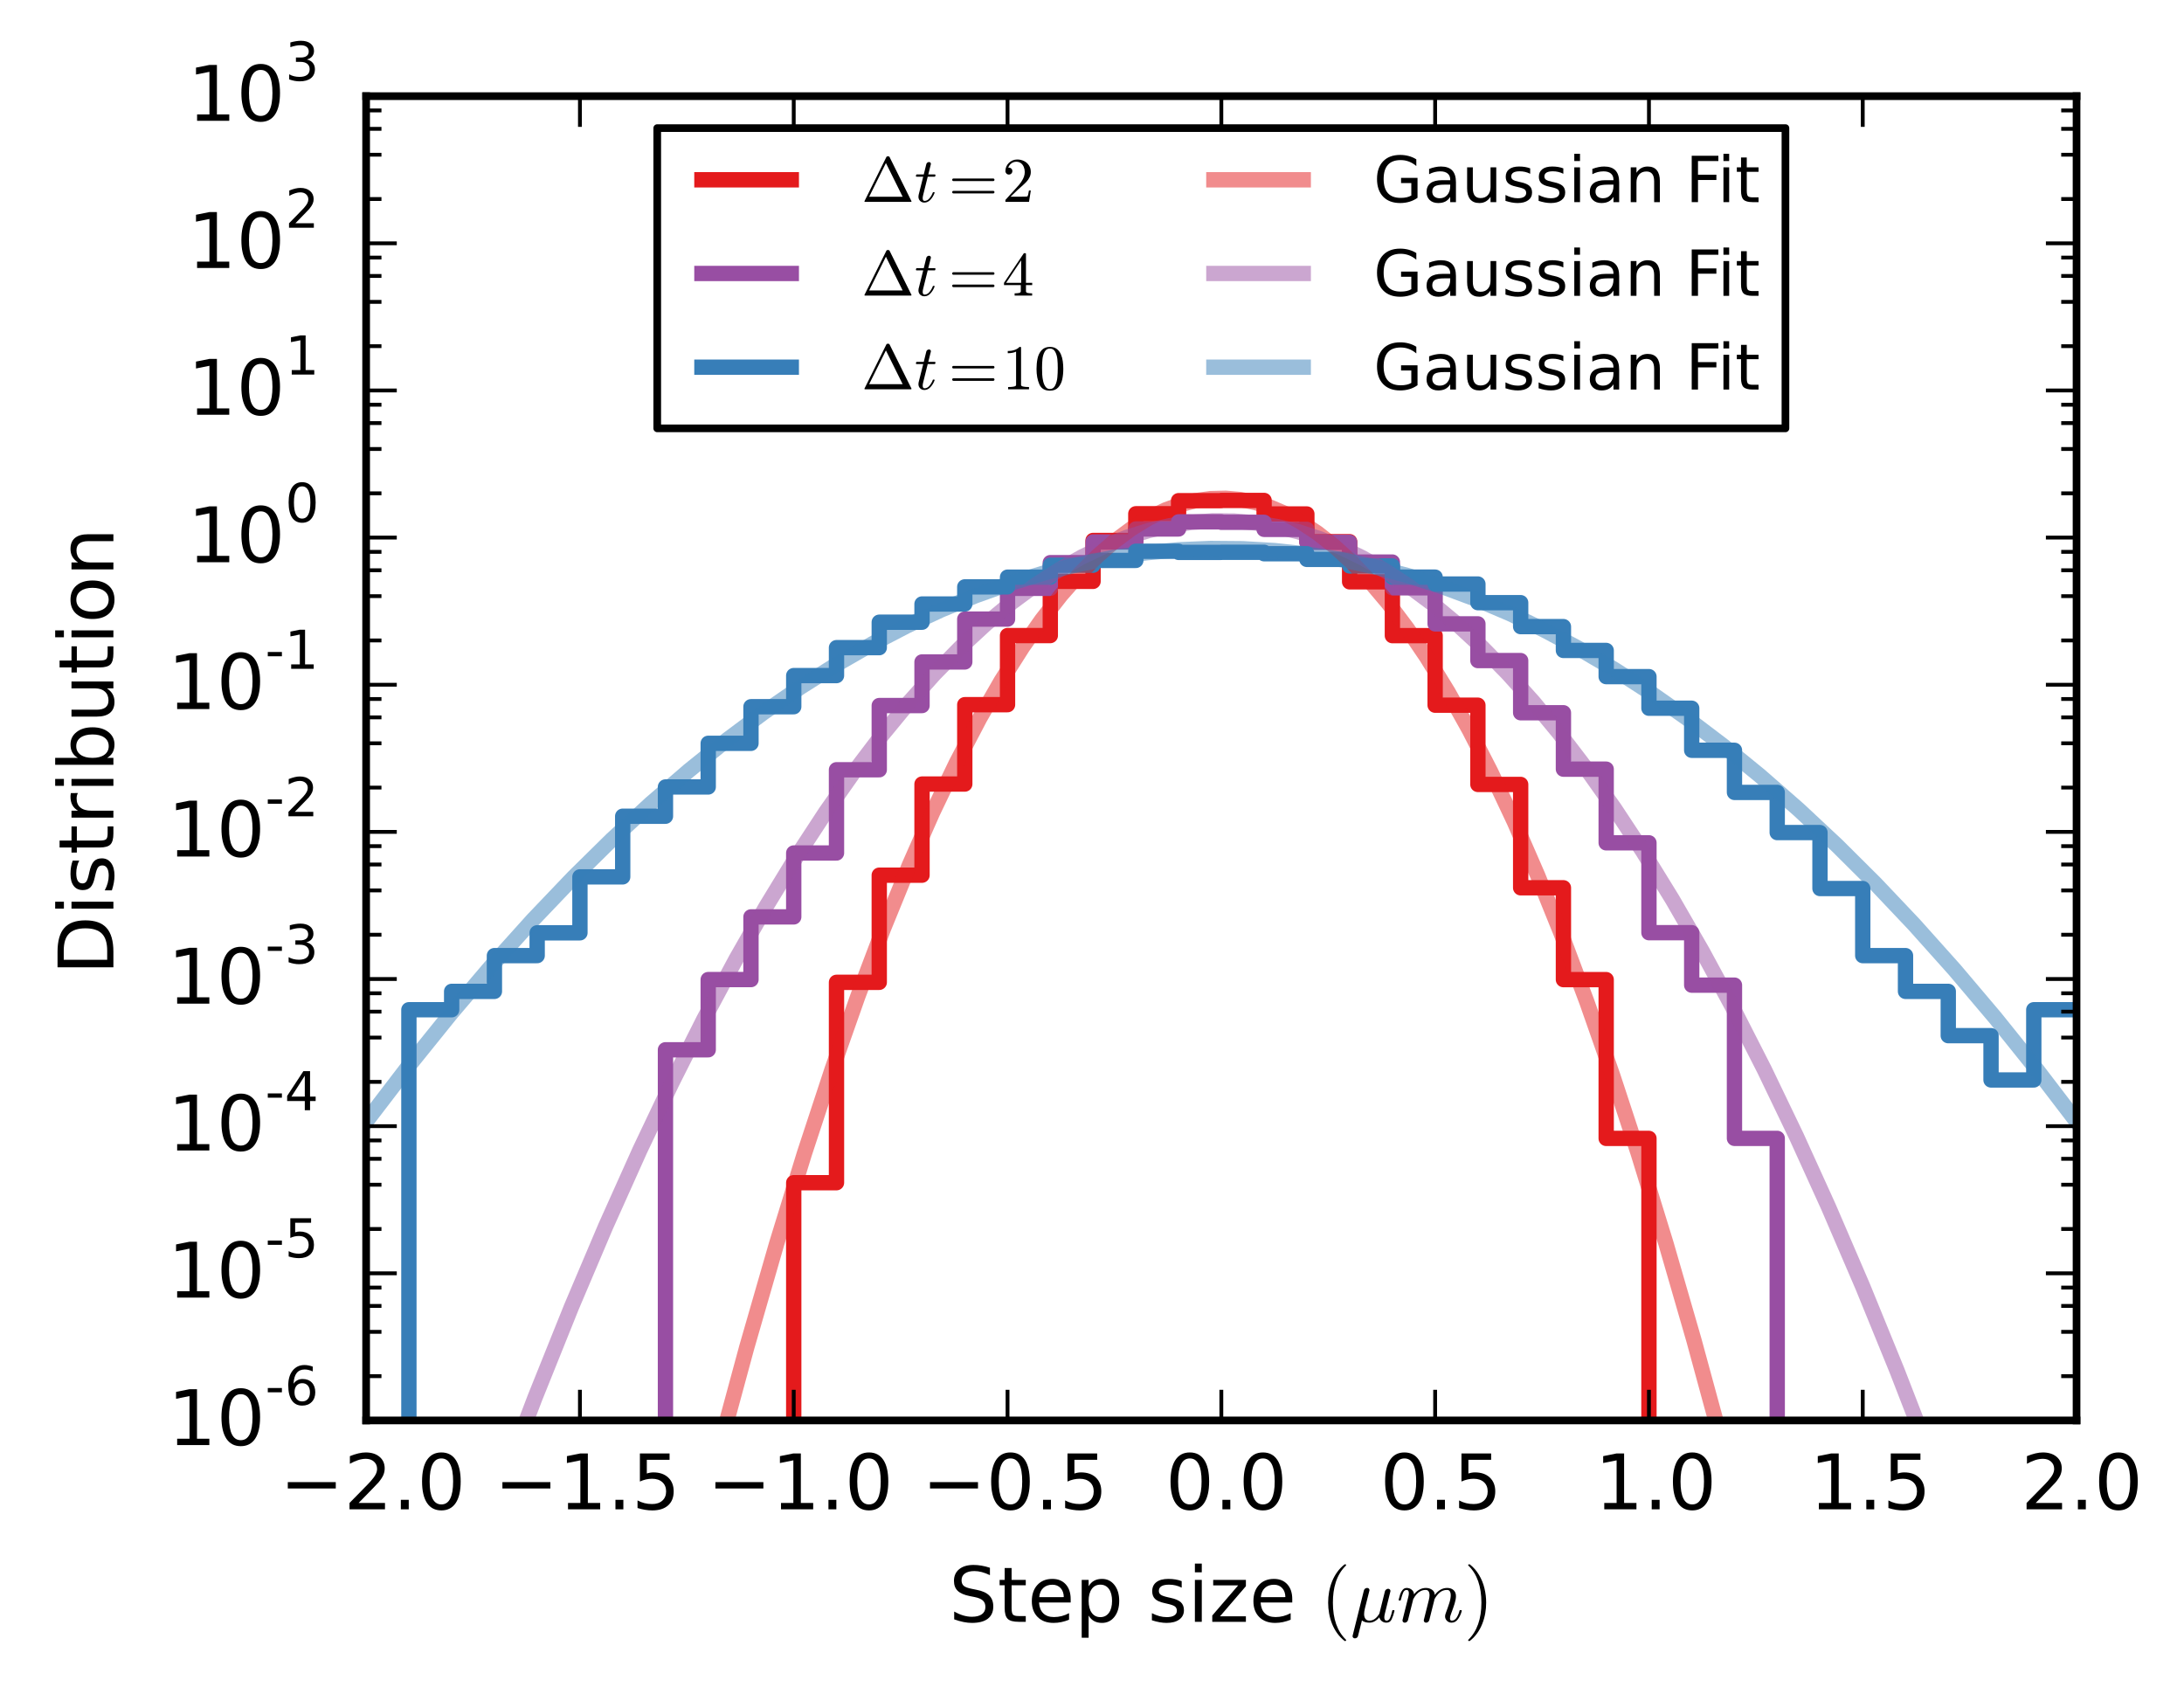 <?xml version="1.0" encoding="utf-8" standalone="no"?>
<!DOCTYPE svg PUBLIC "-//W3C//DTD SVG 1.1//EN"
  "http://www.w3.org/Graphics/SVG/1.1/DTD/svg11.dtd">
<!-- Created with matplotlib (http://matplotlib.org/) -->
<svg height="221pt" version="1.1" viewBox="0 0 285 221" width="285pt" xmlns="http://www.w3.org/2000/svg" xmlns:xlink="http://www.w3.org/1999/xlink">
 <defs>
  <style type="text/css">
*{stroke-linecap:butt;stroke-linejoin:round;}
  </style>
 </defs>
 <g id="figure_1">
  <g id="patch_1">
   <path d="
M0 221.328
L285.431 221.328
L285.431 -2.84217e-14
L0 -2.84217e-14
z
" style="fill:#ffffff;"/>
  </g>
  <g id="axes_1">
   <g id="patch_2">
    <path d="
M47.778 185.35
L270.978 185.35
L270.978 12.55
L47.778 12.55
z
" style="fill:#ffffff;"/>
   </g>
   <g id="line2d_1">
    <path clip-path="url(#p06e0b4683e)" d="
M47.778 5849.35" style="fill:none;stroke:#000000;stroke-linecap:square;"/>
   </g>
   <g id="line2d_2">
    <path clip-path="url(#p06e0b4683e)" d="
M47.778 5849.35
M103.578 222.328
L103.578 154.328
L109.158 154.328
L109.158 128.182
L114.738 128.182
L114.738 114.201
L120.318 114.201
L120.318 102.31
L125.898 102.31
L125.898 91.953
L131.478 91.953
L131.478 82.934
L137.058 82.934
L137.058 75.861
L142.638 75.861
L142.638 70.523
L148.218 70.523
L148.218 67.04
L153.798 67.04
L153.798 65.332
L159.378 65.332
L159.378 65.301
L164.958 65.301
L164.958 67.069
L170.538 67.069
L170.538 70.681
L176.118 70.681
L176.118 75.922
L181.698 75.922
L181.698 82.944
L187.278 82.944
L187.278 92.019
L192.858 92.019
L192.858 102.359
L198.438 102.359
L198.438 115.845
L204.018 115.845
L204.018 127.828
L209.598 127.828
L209.598 148.548
L215.178 148.548
L215.178 222.328" style="fill:none;stroke:#e41a1c;stroke-linecap:square;stroke-width:2;"/>
   </g>
   <g id="line2d_3">
    <path clip-path="url(#p06e0b4683e)" d="
M47.778 5849.35
M86.838 222.328
L86.838 136.984
L92.418 136.984
L92.418 127.823
L97.998 127.823
L97.998 119.644
L103.578 119.644
L103.578 111.304
L109.158 111.304
L109.158 100.444
L114.738 100.444
L114.738 92.066
L120.318 92.066
L120.318 86.377
L125.898 86.377
L125.898 80.785
L131.478 80.785
L131.478 76.772
L137.058 76.772
L137.058 73.418
L142.638 73.418
L142.638 70.72
L148.218 70.72
L148.218 69.024
L153.798 69.024
L153.798 68.095
L159.378 68.095
L159.378 68.156
L164.958 68.156
L164.958 69.076
L170.538 69.076
L170.538 70.763
L176.118 70.763
L176.118 73.342
L181.698 73.342
L181.698 76.699
L187.278 76.699
L187.278 81.407
L192.858 81.407
L192.858 86.196
L198.438 86.196
L198.438 93.004
L204.018 93.004
L204.018 100.366
L209.598 100.366
L209.598 109.978
L215.178 109.978
L215.178 121.703
L220.758 121.703
L220.758 128.548
L226.338 128.548
L226.338 148.543
L231.918 148.543
L231.918 222.328" style="fill:none;stroke:#984ea3;stroke-linecap:square;stroke-width:2;"/>
   </g>
   <g id="line2d_4">
    <path clip-path="url(#p06e0b4683e)" d="
M47.778 5849.35
M53.358 222.328
L53.358 131.76
L58.938 131.76
L58.938 129.362
L64.518 129.362
L64.518 124.695
L70.098 124.695
L70.098 121.721
L75.678 121.721
L75.678 114.421
L81.258 114.421
L81.258 106.507
L86.838 106.507
L86.838 102.69
L92.418 102.69
L92.418 96.995
L97.998 96.995
L97.998 92.219
L103.578 92.219
L103.578 88.156
L109.158 88.156
L109.158 84.511
L114.738 84.511
L114.738 81.191
L120.318 81.191
L120.318 78.814
L125.898 78.814
L125.898 76.581
L131.478 76.581
L131.478 75.312
L137.058 75.312
L137.058 73.754
L142.638 73.754
L142.638 73.129
L148.218 73.129
L148.218 71.932
L153.798 71.932
L153.798 72.08
L159.378 72.08
L159.378 72.067
L164.958 72.067
L164.958 72.255
L170.538 72.255
L170.538 72.993
L176.118 72.993
L176.118 73.849
L181.698 73.849
L181.698 75.309
L187.278 75.309
L187.278 76.207
L192.858 76.207
L192.858 78.64
L198.438 78.64
L198.438 81.766
L204.018 81.766
L204.018 84.875
L209.598 84.875
L209.598 88.291
L215.178 88.291
L215.178 92.415
L220.758 92.415
L220.758 97.903
L226.338 97.903
L226.338 103.4
L231.918 103.4
L231.918 108.641
L237.498 108.641
L237.498 115.941
L243.078 115.941
L243.078 124.695
L248.658 124.695
L248.658 129.362
L254.238 129.362
L254.238 135.141
L259.818 135.141
L259.818 140.921
L265.398 140.921
L265.398 131.76
L270.978 131.76" style="fill:none;stroke:#377eb8;stroke-linecap:square;stroke-width:2;"/>
   </g>
   <g id="line2d_5">
    <path clip-path="url(#p06e0b4683e)" d="
M85.582 222.328
L89.628 205.549
L93.534 190.249
L97.44 175.83
L101.346 162.293
L104.973 150.512
L108.6 139.492
L111.948 129.993
L115.296 121.143
L118.644 112.939
L121.713 105.989
L124.782 99.582
L127.851 93.72
L130.641 88.863
L133.431 84.456
L135.942 80.873
L138.453 77.656
L140.964 74.802
L143.196 72.571
L145.428 70.629
L147.66 68.974
L149.892 67.606
L152.124 66.527
L154.077 65.819
L156.03 65.331
L157.983 65.063
L159.936 65.016
L161.889 65.189
L163.842 65.582
L165.795 66.196
L167.748 67.031
L169.701 68.085
L171.933 69.56
L174.165 71.323
L176.397 73.374
L178.629 75.713
L181.14 78.688
L183.651 82.027
L186.162 85.731
L188.952 90.273
L191.742 95.265
L194.532 100.707
L197.601 107.212
L200.67 114.262
L203.739 121.855
L207.087 130.76
L210.435 140.312
L213.783 150.512
L217.41 162.293
L221.037 174.834
L224.943 189.189
L228.849 204.426
L232.755 220.545
L233.174 222.328
L233.174 222.328" style="fill:none;opacity:0.5;stroke:#e41a1c;stroke-linecap:square;stroke-width:2;"/>
   </g>
   <g id="line2d_6">
    <path clip-path="url(#p06e0b4683e)" d="
M55.346 222.328
L60.333 207.881
L65.076 194.8
L69.819 182.361
L74.562 170.563
L79.026 160.046
L83.49 150.097
L87.675 141.287
L91.86 132.976
L96.045 125.164
L99.951 118.324
L103.857 111.92
L107.763 105.951
L111.39 100.798
L115.017 96.02
L118.644 91.617
L121.992 87.886
L125.34 84.475
L128.688 81.384
L132.036 78.613
L135.105 76.353
L138.174 74.362
L141.243 72.64
L144.312 71.187
L147.102 70.099
L149.892 69.232
L152.682 68.588
L155.472 68.166
L158.262 67.967
L161.052 67.989
L163.842 68.233
L166.632 68.7
L169.422 69.388
L172.212 70.298
L175.002 71.431
L177.792 72.786
L180.861 74.532
L183.93 76.547
L186.999 78.831
L190.068 81.384
L193.416 84.475
L196.764 87.886
L200.112 91.617
L203.46 95.668
L207.087 100.417
L210.714 105.541
L214.341 111.041
L218.247 117.383
L222.153 124.16
L226.059 131.373
L230.244 139.584
L234.429 148.295
L238.614 157.506
L243.078 167.881
L247.542 178.824
L252.006 190.336
L256.749 203.191
L261.492 216.687
L263.41 222.328
L263.41 222.328" style="fill:none;opacity:0.5;stroke:#984ea3;stroke-linecap:square;stroke-width:2;"/>
   </g>
   <g id="line2d_7">
    <path clip-path="url(#p06e0b4683e)" d="
M47.778 146.352
L53.358 139.06
L58.938 132.141
L64.239 125.915
L69.54 120.026
L74.841 114.474
L79.863 109.527
L84.885 104.882
L89.907 100.54
L94.929 96.501
L99.672 92.964
L104.415 89.698
L109.158 86.702
L113.901 83.976
L118.365 81.657
L122.829 79.578
L127.293 77.738
L131.757 76.137
L136.221 74.776
L140.685 73.654
L145.149 72.771
L149.613 72.128
L153.798 71.742
L157.983 71.567
L162.168 71.602
L166.353 71.847
L170.538 72.303
L174.723 72.969
L179.187 73.912
L183.651 75.094
L188.115 76.515
L192.579 78.175
L197.043 80.075
L201.507 82.214
L205.971 84.593
L210.714 87.382
L215.457 90.442
L220.2 93.772
L224.943 97.372
L229.686 101.242
L234.708 105.635
L239.73 110.33
L244.752 115.329
L249.774 120.63
L255.075 126.554
L260.376 132.816
L265.677 139.416
L270.978 146.352
L270.978 146.352" style="fill:none;opacity:0.5;stroke:#377eb8;stroke-linecap:square;stroke-width:2;"/>
   </g>
   <g id="patch_3">
    <path d="
M47.778 12.55
L270.978 12.55" style="fill:none;stroke:#000000;stroke-linecap:square;stroke-linejoin:miter;"/>
   </g>
   <g id="patch_4">
    <path d="
M47.778 185.35
L47.778 12.55" style="fill:none;stroke:#000000;stroke-linecap:square;stroke-linejoin:miter;"/>
   </g>
   <g id="patch_5">
    <path d="
M47.778 185.35
L270.978 185.35" style="fill:none;stroke:#000000;stroke-linecap:square;stroke-linejoin:miter;"/>
   </g>
   <g id="patch_6">
    <path d="
M270.978 185.35
L270.978 12.55" style="fill:none;stroke:#000000;stroke-linecap:square;stroke-linejoin:miter;"/>
   </g>
   <g id="matplotlib.axis_1">
    <g id="xtick_1">
     <g id="line2d_8">
      <defs>
       <path d="
M0 0
L0 -4" id="mc7db9fdffb" style="stroke:#000000;stroke-width:0.5;"/>
      </defs>
      <g>
       <use style="stroke:#000000;stroke-width:0.5;" x="47.778" xlink:href="#mc7db9fdffb" y="185.35"/>
      </g>
     </g>
     <g id="line2d_9">
      <defs>
       <path d="
M0 0
L0 4" id="m5a7d422ac3" style="stroke:#000000;stroke-width:0.5;"/>
      </defs>
      <g>
       <use style="stroke:#000000;stroke-width:0.5;" x="47.778" xlink:href="#m5a7d422ac3" y="12.55"/>
      </g>
     </g>
     <g id="text_1">
      <!-- −2.0 -->
      <defs>
       <path d="
M10.688 12.406
L21 12.406
L21 0
L10.688 0
z
" id="BitstreamVeraSans-Roman-2e"/>
       <path d="
M10.594 35.5
L73.188 35.5
L73.188 27.203
L10.594 27.203
z
" id="BitstreamVeraSans-Roman-2212"/>
       <path d="
M19.188 8.297
L53.609 8.297
L53.609 0
L7.328 0
L7.328 8.297
Q12.938 14.109 22.625 23.891
Q32.328 33.688 34.812 36.531
Q39.547 41.844 41.422 45.531
Q43.312 49.219 43.312 52.781
Q43.312 58.594 39.234 62.25
Q35.156 65.922 28.609 65.922
Q23.969 65.922 18.812 64.312
Q13.672 62.703 7.812 59.422
L7.812 69.391
Q13.766 71.781 18.938 73
Q24.125 74.219 28.422 74.219
Q39.75 74.219 46.484 68.547
Q53.219 62.891 53.219 53.422
Q53.219 48.922 51.531 44.891
Q49.859 40.875 45.406 35.406
Q44.188 33.984 37.641 27.219
Q31.109 20.453 19.188 8.297" id="BitstreamVeraSans-Roman-32"/>
       <path d="
M31.781 66.406
Q24.172 66.406 20.328 58.906
Q16.5 51.422 16.5 36.375
Q16.5 21.391 20.328 13.891
Q24.172 6.391 31.781 6.391
Q39.453 6.391 43.281 13.891
Q47.125 21.391 47.125 36.375
Q47.125 51.422 43.281 58.906
Q39.453 66.406 31.781 66.406
M31.781 74.219
Q44.047 74.219 50.516 64.516
Q56.984 54.828 56.984 36.375
Q56.984 17.969 50.516 8.266
Q44.047 -1.422 31.781 -1.422
Q19.531 -1.422 13.062 8.266
Q6.594 17.969 6.594 36.375
Q6.594 54.828 13.062 64.516
Q19.531 74.219 31.781 74.219" id="BitstreamVeraSans-Roman-30"/>
      </defs>
      <g transform="translate(36.498 196.948)scale(0.1 -0.1)">
       <use xlink:href="#BitstreamVeraSans-Roman-2212"/>
       <use x="83.789" xlink:href="#BitstreamVeraSans-Roman-32"/>
       <use x="147.412" xlink:href="#BitstreamVeraSans-Roman-2e"/>
       <use x="179.199" xlink:href="#BitstreamVeraSans-Roman-30"/>
      </g>
     </g>
    </g>
    <g id="xtick_2">
     <g id="line2d_10">
      <g>
       <use style="stroke:#000000;stroke-width:0.5;" x="75.678" xlink:href="#mc7db9fdffb" y="185.35"/>
      </g>
     </g>
     <g id="line2d_11">
      <g>
       <use style="stroke:#000000;stroke-width:0.5;" x="75.678" xlink:href="#m5a7d422ac3" y="12.55"/>
      </g>
     </g>
     <g id="text_2">
      <!-- −1.5 -->
      <defs>
       <path d="
M12.406 8.297
L28.516 8.297
L28.516 63.922
L10.984 60.406
L10.984 69.391
L28.422 72.906
L38.281 72.906
L38.281 8.297
L54.391 8.297
L54.391 0
L12.406 0
z
" id="BitstreamVeraSans-Roman-31"/>
       <path d="
M10.797 72.906
L49.516 72.906
L49.516 64.594
L19.828 64.594
L19.828 46.734
Q21.969 47.469 24.109 47.828
Q26.266 48.188 28.422 48.188
Q40.625 48.188 47.75 41.5
Q54.891 34.812 54.891 23.391
Q54.891 11.625 47.562 5.094
Q40.234 -1.422 26.906 -1.422
Q22.312 -1.422 17.547 -0.641
Q12.797 0.141 7.719 1.703
L7.719 11.625
Q12.109 9.234 16.797 8.062
Q21.484 6.891 26.703 6.891
Q35.156 6.891 40.078 11.328
Q45.016 15.766 45.016 23.391
Q45.016 31 40.078 35.438
Q35.156 39.891 26.703 39.891
Q22.75 39.891 18.812 39.016
Q14.891 38.141 10.797 36.281
z
" id="BitstreamVeraSans-Roman-35"/>
      </defs>
      <g transform="translate(64.503 196.948)scale(0.1 -0.1)">
       <use xlink:href="#BitstreamVeraSans-Roman-2212"/>
       <use x="83.789" xlink:href="#BitstreamVeraSans-Roman-31"/>
       <use x="147.412" xlink:href="#BitstreamVeraSans-Roman-2e"/>
       <use x="179.199" xlink:href="#BitstreamVeraSans-Roman-35"/>
      </g>
     </g>
    </g>
    <g id="xtick_3">
     <g id="line2d_12">
      <g>
       <use style="stroke:#000000;stroke-width:0.5;" x="103.578" xlink:href="#mc7db9fdffb" y="185.35"/>
      </g>
     </g>
     <g id="line2d_13">
      <g>
       <use style="stroke:#000000;stroke-width:0.5;" x="103.578" xlink:href="#m5a7d422ac3" y="12.55"/>
      </g>
     </g>
     <g id="text_3">
      <!-- −1.0 -->
      <g transform="translate(92.298 196.948)scale(0.1 -0.1)">
       <use xlink:href="#BitstreamVeraSans-Roman-2212"/>
       <use x="83.789" xlink:href="#BitstreamVeraSans-Roman-31"/>
       <use x="147.412" xlink:href="#BitstreamVeraSans-Roman-2e"/>
       <use x="179.199" xlink:href="#BitstreamVeraSans-Roman-30"/>
      </g>
     </g>
    </g>
    <g id="xtick_4">
     <g id="line2d_14">
      <g>
       <use style="stroke:#000000;stroke-width:0.5;" x="131.478" xlink:href="#mc7db9fdffb" y="185.35"/>
      </g>
     </g>
     <g id="line2d_15">
      <g>
       <use style="stroke:#000000;stroke-width:0.5;" x="131.478" xlink:href="#m5a7d422ac3" y="12.55"/>
      </g>
     </g>
     <g id="text_4">
      <!-- −0.5 -->
      <g transform="translate(120.303 196.948)scale(0.1 -0.1)">
       <use xlink:href="#BitstreamVeraSans-Roman-2212"/>
       <use x="83.789" xlink:href="#BitstreamVeraSans-Roman-30"/>
       <use x="147.412" xlink:href="#BitstreamVeraSans-Roman-2e"/>
       <use x="179.199" xlink:href="#BitstreamVeraSans-Roman-35"/>
      </g>
     </g>
    </g>
    <g id="xtick_5">
     <g id="line2d_16">
      <g>
       <use style="stroke:#000000;stroke-width:0.5;" x="159.378" xlink:href="#mc7db9fdffb" y="185.35"/>
      </g>
     </g>
     <g id="line2d_17">
      <g>
       <use style="stroke:#000000;stroke-width:0.5;" x="159.378" xlink:href="#m5a7d422ac3" y="12.55"/>
      </g>
     </g>
     <g id="text_5">
      <!-- 0.0 -->
      <g transform="translate(152.088 196.948)scale(0.1 -0.1)">
       <use xlink:href="#BitstreamVeraSans-Roman-30"/>
       <use x="63.623" xlink:href="#BitstreamVeraSans-Roman-2e"/>
       <use x="95.41" xlink:href="#BitstreamVeraSans-Roman-30"/>
      </g>
     </g>
    </g>
    <g id="xtick_6">
     <g id="line2d_18">
      <g>
       <use style="stroke:#000000;stroke-width:0.5;" x="187.278" xlink:href="#mc7db9fdffb" y="185.35"/>
      </g>
     </g>
     <g id="line2d_19">
      <g>
       <use style="stroke:#000000;stroke-width:0.5;" x="187.278" xlink:href="#m5a7d422ac3" y="12.55"/>
      </g>
     </g>
     <g id="text_6">
      <!-- 0.5 -->
      <g transform="translate(180.093 196.948)scale(0.1 -0.1)">
       <use xlink:href="#BitstreamVeraSans-Roman-30"/>
       <use x="63.623" xlink:href="#BitstreamVeraSans-Roman-2e"/>
       <use x="95.41" xlink:href="#BitstreamVeraSans-Roman-35"/>
      </g>
     </g>
    </g>
    <g id="xtick_7">
     <g id="line2d_20">
      <g>
       <use style="stroke:#000000;stroke-width:0.5;" x="215.178" xlink:href="#mc7db9fdffb" y="185.35"/>
      </g>
     </g>
     <g id="line2d_21">
      <g>
       <use style="stroke:#000000;stroke-width:0.5;" x="215.178" xlink:href="#m5a7d422ac3" y="12.55"/>
      </g>
     </g>
     <g id="text_7">
      <!-- 1.0 -->
      <g transform="translate(208.108 196.948)scale(0.1 -0.1)">
       <use xlink:href="#BitstreamVeraSans-Roman-31"/>
       <use x="63.623" xlink:href="#BitstreamVeraSans-Roman-2e"/>
       <use x="95.41" xlink:href="#BitstreamVeraSans-Roman-30"/>
      </g>
     </g>
    </g>
    <g id="xtick_8">
     <g id="line2d_22">
      <g>
       <use style="stroke:#000000;stroke-width:0.5;" x="243.078" xlink:href="#mc7db9fdffb" y="185.35"/>
      </g>
     </g>
     <g id="line2d_23">
      <g>
       <use style="stroke:#000000;stroke-width:0.5;" x="243.078" xlink:href="#m5a7d422ac3" y="12.55"/>
      </g>
     </g>
     <g id="text_8">
      <!-- 1.5 -->
      <g transform="translate(236.113 196.948)scale(0.1 -0.1)">
       <use xlink:href="#BitstreamVeraSans-Roman-31"/>
       <use x="63.623" xlink:href="#BitstreamVeraSans-Roman-2e"/>
       <use x="95.41" xlink:href="#BitstreamVeraSans-Roman-35"/>
      </g>
     </g>
    </g>
    <g id="xtick_9">
     <g id="line2d_24">
      <g>
       <use style="stroke:#000000;stroke-width:0.5;" x="270.978" xlink:href="#mc7db9fdffb" y="185.35"/>
      </g>
     </g>
     <g id="line2d_25">
      <g>
       <use style="stroke:#000000;stroke-width:0.5;" x="270.978" xlink:href="#m5a7d422ac3" y="12.55"/>
      </g>
     </g>
     <g id="text_9">
      <!-- 2.0 -->
      <g transform="translate(263.725 196.948)scale(0.1 -0.1)">
       <use xlink:href="#BitstreamVeraSans-Roman-32"/>
       <use x="63.623" xlink:href="#BitstreamVeraSans-Roman-2e"/>
       <use x="95.41" xlink:href="#BitstreamVeraSans-Roman-30"/>
      </g>
     </g>
    </g>
    <g id="text_10">
     <!-- Step size $(\mu m)$ -->
     <defs>
      <path d="
M44.281 53.078
L44.281 44.578
Q40.484 46.531 36.375 47.5
Q32.281 48.484 27.875 48.484
Q21.188 48.484 17.844 46.438
Q14.5 44.391 14.5 40.281
Q14.5 37.156 16.891 35.375
Q19.281 33.594 26.516 31.984
L29.594 31.297
Q39.156 29.25 43.188 25.516
Q47.219 21.781 47.219 15.094
Q47.219 7.469 41.188 3.016
Q35.156 -1.422 24.609 -1.422
Q20.219 -1.422 15.453 -0.562
Q10.688 0.297 5.422 2
L5.422 11.281
Q10.406 8.688 15.234 7.391
Q20.062 6.109 24.812 6.109
Q31.156 6.109 34.562 8.281
Q37.984 10.453 37.984 14.406
Q37.984 18.062 35.516 20.016
Q33.062 21.969 24.703 23.781
L21.578 24.516
Q13.234 26.266 9.516 29.906
Q5.812 33.547 5.812 39.891
Q5.812 47.609 11.281 51.797
Q16.75 56 26.812 56
Q31.781 56 36.172 55.266
Q40.578 54.547 44.281 53.078" id="BitstreamVeraSans-Roman-73"/>
      <path d="
M2.781 -18.797
Q2.781 -18.219 2.875 -18.016
L17.578 41.016
Q18.016 42.438 19.156 43.312
Q20.312 44.188 21.781 44.188
Q23.047 44.188 23.922 43.422
Q24.812 42.672 24.812 41.406
Q24.812 41.109 24.781 40.938
Q24.75 40.766 24.703 40.578
L18.797 17.188
Q17.828 13.031 17.828 10.016
Q17.828 6.297 19.578 3.906
Q21.344 1.516 24.906 1.516
Q32.172 1.516 37.703 10.594
Q37.75 10.688 37.766 10.734
Q37.797 10.797 37.797 10.891
L45.016 39.891
Q45.359 41.219 46.578 42.156
Q47.797 43.109 49.219 43.109
Q50.391 43.109 51.297 42.328
Q52.203 41.547 52.203 40.281
Q52.203 39.703 52.094 39.5
L44.922 10.688
Q44.188 7.859 44.188 5.812
Q44.188 1.516 47.125 1.516
Q50.25 1.516 51.828 5.375
Q53.422 9.234 54.594 14.703
Q54.781 15.281 55.422 15.281
L56.594 15.281
Q56.984 15.281 57.25 14.969
Q57.516 14.656 57.516 14.312
Q55.766 7.328 53.688 3.094
Q51.609 -1.125 46.922 -1.125
Q43.609 -1.125 41.047 0.781
Q38.484 2.688 37.703 5.906
Q35.203 2.781 31.859 0.828
Q28.516 -1.125 24.812 -1.125
Q18.562 -1.125 14.984 1.812
L9.906 -18.406
Q9.625 -19.828 8.453 -20.703
Q7.281 -21.578 5.812 -21.578
Q4.594 -21.578 3.688 -20.812
Q2.781 -20.062 2.781 -18.797" id="Cmmi10-b9"/>
      <path id="BitstreamVeraSans-Roman-20"/>
      <path d="
M18.109 8.203
L18.109 -20.797
L9.078 -20.797
L9.078 54.688
L18.109 54.688
L18.109 46.391
Q20.953 51.266 25.266 53.625
Q29.594 56 35.594 56
Q45.562 56 51.781 48.094
Q58.016 40.188 58.016 27.297
Q58.016 14.406 51.781 6.484
Q45.562 -1.422 35.594 -1.422
Q29.594 -1.422 25.266 0.953
Q20.953 3.328 18.109 8.203
M48.688 27.297
Q48.688 37.203 44.609 42.844
Q40.531 48.484 33.406 48.484
Q26.266 48.484 22.188 42.844
Q18.109 37.203 18.109 27.297
Q18.109 17.391 22.188 11.75
Q26.266 6.109 33.406 6.109
Q40.531 6.109 44.609 11.75
Q48.688 17.391 48.688 27.297" id="BitstreamVeraSans-Roman-70"/>
      <path d="
M31 -24.812
Q25.438 -20.406 21.406 -14.719
Q17.391 -9.031 14.812 -2.578
Q12.25 3.859 10.984 10.891
Q9.719 17.922 9.719 25
Q9.719 32.172 10.984 39.203
Q12.25 46.234 14.859 52.734
Q17.484 59.234 21.531 64.891
Q25.594 70.562 31 74.812
Q31 75 31.5 75
L32.422 75
Q32.719 75 32.953 74.734
Q33.203 74.469 33.203 74.125
Q33.203 73.688 33.016 73.484
Q28.125 68.703 24.875 63.234
Q21.625 57.766 19.641 51.578
Q17.672 45.406 16.797 38.781
Q15.922 32.172 15.922 25
Q15.922 -6.781 32.906 -23.297
Q33.203 -23.578 33.203 -24.125
Q33.203 -24.359 32.938 -24.672
Q32.672 -25 32.422 -25
L31.5 -25
Q31 -25 31 -24.812" id="Cmr10-28"/>
      <path d="
M18.312 70.219
L18.312 54.688
L36.812 54.688
L36.812 47.703
L18.312 47.703
L18.312 18.016
Q18.312 11.328 20.141 9.422
Q21.969 7.516 27.594 7.516
L36.812 7.516
L36.812 0
L27.594 0
Q17.188 0 13.234 3.875
Q9.281 7.766 9.281 18.016
L9.281 47.703
L2.688 47.703
L2.688 54.688
L9.281 54.688
L9.281 70.219
z
" id="BitstreamVeraSans-Roman-74"/>
      <path d="
M6.5 -25
Q5.609 -25 5.609 -24.125
Q5.609 -23.688 5.812 -23.484
Q22.906 -6.781 22.906 25
Q22.906 56.781 6 73.297
Q5.609 73.531 5.609 74.125
Q5.609 74.469 5.875 74.734
Q6.156 75 6.5 75
L7.422 75
Q7.719 75 7.906 74.812
Q15.094 69.141 19.875 61.031
Q24.656 52.938 26.875 43.75
Q29.109 34.578 29.109 25
Q29.109 17.922 27.906 11.062
Q26.703 4.203 24.094 -2.453
Q21.484 -9.125 17.484 -14.766
Q13.484 -20.406 7.906 -24.812
Q7.719 -25 7.422 -25
z
" id="Cmr10-29"/>
      <path d="
M9.422 54.688
L18.406 54.688
L18.406 0
L9.422 0
z

M9.422 75.984
L18.406 75.984
L18.406 64.594
L9.422 64.594
z
" id="BitstreamVeraSans-Roman-69"/>
      <path d="
M56.203 29.594
L56.203 25.203
L14.891 25.203
Q15.484 15.922 20.484 11.062
Q25.484 6.203 34.422 6.203
Q39.594 6.203 44.453 7.469
Q49.312 8.734 54.109 11.281
L54.109 2.781
Q49.266 0.734 44.188 -0.344
Q39.109 -1.422 33.891 -1.422
Q20.797 -1.422 13.156 6.188
Q5.516 13.812 5.516 26.812
Q5.516 40.234 12.766 48.109
Q20.016 56 32.328 56
Q43.359 56 49.781 48.891
Q56.203 41.797 56.203 29.594
M47.219 32.234
Q47.125 39.594 43.094 43.984
Q39.062 48.391 32.422 48.391
Q24.906 48.391 20.391 44.141
Q15.875 39.891 15.188 32.172
z
" id="BitstreamVeraSans-Roman-65"/>
      <path d="
M7.719 1.703
Q7.719 2.297 7.812 2.594
L15.281 32.422
Q16.016 35.203 16.016 37.312
Q16.016 41.609 13.094 41.609
Q9.969 41.609 8.453 37.859
Q6.938 34.125 5.516 28.422
Q5.516 28.125 5.219 27.953
Q4.938 27.781 4.688 27.781
L3.516 27.781
Q3.172 27.781 2.922 28.141
Q2.688 28.516 2.688 28.812
Q3.766 33.156 4.766 36.172
Q5.766 39.203 7.891 41.688
Q10.016 44.188 13.188 44.188
Q16.938 44.188 19.812 41.812
Q22.703 39.453 22.703 35.797
Q25.688 39.703 29.688 41.938
Q33.688 44.188 38.188 44.188
Q42.922 44.188 46.359 41.766
Q49.812 39.359 49.812 34.906
Q52.875 39.266 57 41.719
Q61.141 44.188 66.016 44.188
Q71.188 44.188 74.328 41.375
Q77.484 38.578 77.484 33.406
Q77.484 29.297 75.656 23.484
Q73.828 17.672 71.094 10.5
Q69.672 7.031 69.672 4.5
Q69.672 1.516 72.016 1.516
Q75.922 1.516 78.516 5.703
Q81.109 9.906 82.172 14.703
Q82.469 15.281 83.016 15.281
L84.188 15.281
Q84.578 15.281 84.844 15.016
Q85.109 14.75 85.109 14.406
Q85.109 14.312 85.016 14.109
Q83.641 8.453 80.25 3.656
Q76.859 -1.125 71.781 -1.125
Q68.266 -1.125 65.766 1.297
Q63.281 3.719 63.281 7.172
Q63.281 8.938 64.109 11.078
Q66.938 18.609 68.812 24.516
Q70.703 30.422 70.703 34.906
Q70.703 37.703 69.578 39.656
Q68.453 41.609 65.828 41.609
Q60.359 41.609 56.344 38.25
Q52.344 34.906 49.422 29.391
Q49.219 28.422 49.125 27.875
L42.672 2.203
Q42.328 0.828 41.125 -0.141
Q39.938 -1.125 38.484 -1.125
Q37.312 -1.125 36.406 -0.344
Q35.5 0.438 35.5 1.703
Q35.5 2.297 35.594 2.594
L42 28.078
Q43.016 32.172 43.016 34.906
Q43.016 37.703 41.859 39.656
Q40.719 41.609 37.984 41.609
Q34.328 41.609 31.25 39.984
Q28.172 38.375 25.875 35.719
Q23.578 33.062 21.688 29.391
L14.891 2.203
Q14.547 0.828 13.344 -0.141
Q12.156 -1.125 10.688 -1.125
Q9.469 -1.125 8.594 -0.344
Q7.719 0.438 7.719 1.703" id="Cmmi10-6d"/>
      <path d="
M5.516 54.688
L48.188 54.688
L48.188 46.484
L14.406 7.172
L48.188 7.172
L48.188 0
L4.297 0
L4.297 8.203
L38.094 47.516
L5.516 47.516
z
" id="BitstreamVeraSans-Roman-7a"/>
      <path d="
M53.516 70.516
L53.516 60.891
Q47.906 63.578 42.922 64.891
Q37.938 66.219 33.297 66.219
Q25.25 66.219 20.875 63.094
Q16.5 59.969 16.5 54.203
Q16.5 49.359 19.406 46.891
Q22.312 44.438 30.422 42.922
L36.375 41.703
Q47.406 39.594 52.656 34.297
Q57.906 29 57.906 20.125
Q57.906 9.516 50.797 4.047
Q43.703 -1.422 29.984 -1.422
Q24.812 -1.422 18.969 -0.25
Q13.141 0.922 6.891 3.219
L6.891 13.375
Q12.891 10.016 18.656 8.297
Q24.422 6.594 29.984 6.594
Q38.422 6.594 43.016 9.906
Q47.609 13.234 47.609 19.391
Q47.609 24.75 44.312 27.781
Q41.016 30.812 33.5 32.328
L27.484 33.5
Q16.453 35.688 11.516 40.375
Q6.594 45.062 6.594 53.422
Q6.594 63.094 13.406 68.656
Q20.219 74.219 32.172 74.219
Q37.312 74.219 42.625 73.281
Q47.953 72.359 53.516 70.516" id="BitstreamVeraSans-Roman-53"/>
     </defs>
     <g transform="translate(123.828 211.628)scale(0.1 -0.1)">
      <use transform="translate(0.0 0.016)" xlink:href="#BitstreamVeraSans-Roman-53"/>
      <use transform="translate(63.477 0.016)" xlink:href="#BitstreamVeraSans-Roman-74"/>
      <use transform="translate(102.686 0.016)" xlink:href="#BitstreamVeraSans-Roman-65"/>
      <use transform="translate(164.209 0.016)" xlink:href="#BitstreamVeraSans-Roman-70"/>
      <use transform="translate(227.686 0.016)" xlink:href="#BitstreamVeraSans-Roman-20"/>
      <use transform="translate(259.473 0.016)" xlink:href="#BitstreamVeraSans-Roman-73"/>
      <use transform="translate(311.572 0.016)" xlink:href="#BitstreamVeraSans-Roman-69"/>
      <use transform="translate(339.355 0.016)" xlink:href="#BitstreamVeraSans-Roman-7a"/>
      <use transform="translate(391.846 0.016)" xlink:href="#BitstreamVeraSans-Roman-65"/>
      <use transform="translate(453.369 0.016)" xlink:href="#BitstreamVeraSans-Roman-20"/>
      <use transform="translate(485.156 0.016)" xlink:href="#Cmr10-28"/>
      <use transform="translate(523.975 0.016)" xlink:href="#Cmmi10-b9"/>
      <use transform="translate(584.18 0.016)" xlink:href="#Cmmi10-6d"/>
      <use transform="translate(671.973 0.016)" xlink:href="#Cmr10-29"/>
     </g>
    </g>
   </g>
   <g id="matplotlib.axis_2">
    <g id="ytick_1">
     <g id="line2d_26">
      <defs>
       <path d="
M0 0
L4 0" id="md7965d1ba0" style="stroke:#000000;stroke-width:0.5;"/>
      </defs>
      <g>
       <use style="stroke:#000000;stroke-width:0.5;" x="47.778" xlink:href="#md7965d1ba0" y="185.35"/>
      </g>
     </g>
     <g id="line2d_27">
      <defs>
       <path d="
M0 0
L-4 0" id="md9a1c1a7cd" style="stroke:#000000;stroke-width:0.5;"/>
      </defs>
      <g>
       <use style="stroke:#000000;stroke-width:0.5;" x="270.978" xlink:href="#md9a1c1a7cd" y="185.35"/>
      </g>
     </g>
     <g id="text_11">
      <!-- $\mathdefault{10^{-6}}$ -->
      <defs>
       <path d="
M4.891 31.391
L31.203 31.391
L31.203 23.391
L4.891 23.391
z
" id="BitstreamVeraSans-Roman-2d"/>
       <path d="
M33.016 40.375
Q26.375 40.375 22.484 35.828
Q18.609 31.297 18.609 23.391
Q18.609 15.531 22.484 10.953
Q26.375 6.391 33.016 6.391
Q39.656 6.391 43.531 10.953
Q47.406 15.531 47.406 23.391
Q47.406 31.297 43.531 35.828
Q39.656 40.375 33.016 40.375
M52.594 71.297
L52.594 62.312
Q48.875 64.062 45.094 64.984
Q41.312 65.922 37.594 65.922
Q27.828 65.922 22.672 59.328
Q17.531 52.734 16.797 39.406
Q19.672 43.656 24.016 45.922
Q28.375 48.188 33.594 48.188
Q44.578 48.188 50.953 41.516
Q57.328 34.859 57.328 23.391
Q57.328 12.156 50.688 5.359
Q44.047 -1.422 33.016 -1.422
Q20.359 -1.422 13.672 8.266
Q6.984 17.969 6.984 36.375
Q6.984 53.656 15.188 63.938
Q23.391 74.219 37.203 74.219
Q40.922 74.219 44.703 73.484
Q48.484 72.75 52.594 71.297" id="BitstreamVeraSans-Roman-36"/>
      </defs>
      <g transform="translate(21.878 188.62)scale(0.1 -0.1)">
       <use transform="translate(0.0 0.547)" xlink:href="#BitstreamVeraSans-Roman-31"/>
       <use transform="translate(63.623 0.547)" xlink:href="#BitstreamVeraSans-Roman-30"/>
       <use transform="translate(127.246 53.047)scale(0.7)" xlink:href="#BitstreamVeraSans-Roman-2d"/>
       <use transform="translate(152.505 53.047)scale(0.7)" xlink:href="#BitstreamVeraSans-Roman-36"/>
      </g>
     </g>
    </g>
    <g id="ytick_2">
     <g id="line2d_28">
      <g>
       <use style="stroke:#000000;stroke-width:0.5;" x="47.778" xlink:href="#md7965d1ba0" y="166.15"/>
      </g>
     </g>
     <g id="line2d_29">
      <g>
       <use style="stroke:#000000;stroke-width:0.5;" x="270.978" xlink:href="#md9a1c1a7cd" y="166.15"/>
      </g>
     </g>
     <g id="text_12">
      <!-- $\mathdefault{10^{-5}}$ -->
      <g transform="translate(21.878 169.37)scale(0.1 -0.1)">
       <use transform="translate(0.0 0.466)" xlink:href="#BitstreamVeraSans-Roman-31"/>
       <use transform="translate(63.623 0.466)" xlink:href="#BitstreamVeraSans-Roman-30"/>
       <use transform="translate(127.246 52.966)scale(0.7)" xlink:href="#BitstreamVeraSans-Roman-2d"/>
       <use transform="translate(152.505 52.966)scale(0.7)" xlink:href="#BitstreamVeraSans-Roman-35"/>
      </g>
     </g>
    </g>
    <g id="ytick_3">
     <g id="line2d_30">
      <g>
       <use style="stroke:#000000;stroke-width:0.5;" x="47.778" xlink:href="#md7965d1ba0" y="146.95"/>
      </g>
     </g>
     <g id="line2d_31">
      <g>
       <use style="stroke:#000000;stroke-width:0.5;" x="270.978" xlink:href="#md9a1c1a7cd" y="146.95"/>
      </g>
     </g>
     <g id="text_13">
      <!-- $\mathdefault{10^{-4}}$ -->
      <defs>
       <path d="
M37.797 64.312
L12.891 25.391
L37.797 25.391
z

M35.203 72.906
L47.609 72.906
L47.609 25.391
L58.016 25.391
L58.016 17.188
L47.609 17.188
L47.609 0
L37.797 0
L37.797 17.188
L4.891 17.188
L4.891 26.703
z
" id="BitstreamVeraSans-Roman-34"/>
      </defs>
      <g transform="translate(21.878 150.17)scale(0.1 -0.1)">
       <use transform="translate(0.0 0.466)" xlink:href="#BitstreamVeraSans-Roman-31"/>
       <use transform="translate(63.623 0.466)" xlink:href="#BitstreamVeraSans-Roman-30"/>
       <use transform="translate(127.246 52.966)scale(0.7)" xlink:href="#BitstreamVeraSans-Roman-2d"/>
       <use transform="translate(152.505 52.966)scale(0.7)" xlink:href="#BitstreamVeraSans-Roman-34"/>
      </g>
     </g>
    </g>
    <g id="ytick_4">
     <g id="line2d_32">
      <g>
       <use style="stroke:#000000;stroke-width:0.5;" x="47.778" xlink:href="#md7965d1ba0" y="127.75"/>
      </g>
     </g>
     <g id="line2d_33">
      <g>
       <use style="stroke:#000000;stroke-width:0.5;" x="270.978" xlink:href="#md9a1c1a7cd" y="127.75"/>
      </g>
     </g>
     <g id="text_14">
      <!-- $\mathdefault{10^{-3}}$ -->
      <defs>
       <path d="
M40.578 39.312
Q47.656 37.797 51.625 33
Q55.609 28.219 55.609 21.188
Q55.609 10.406 48.188 4.484
Q40.766 -1.422 27.094 -1.422
Q22.516 -1.422 17.656 -0.516
Q12.797 0.391 7.625 2.203
L7.625 11.719
Q11.719 9.328 16.594 8.109
Q21.484 6.891 26.812 6.891
Q36.078 6.891 40.938 10.547
Q45.797 14.203 45.797 21.188
Q45.797 27.641 41.281 31.266
Q36.766 34.906 28.719 34.906
L20.219 34.906
L20.219 43.016
L29.109 43.016
Q36.375 43.016 40.234 45.922
Q44.094 48.828 44.094 54.297
Q44.094 59.906 40.109 62.906
Q36.141 65.922 28.719 65.922
Q24.656 65.922 20.016 65.031
Q15.375 64.156 9.812 62.312
L9.812 71.094
Q15.438 72.656 20.344 73.438
Q25.25 74.219 29.594 74.219
Q40.828 74.219 47.359 69.109
Q53.906 64.016 53.906 55.328
Q53.906 49.266 50.438 45.094
Q46.969 40.922 40.578 39.312" id="BitstreamVeraSans-Roman-33"/>
      </defs>
      <g transform="translate(21.878 131.02)scale(0.1 -0.1)">
       <use transform="translate(0.0 0.547)" xlink:href="#BitstreamVeraSans-Roman-31"/>
       <use transform="translate(63.623 0.547)" xlink:href="#BitstreamVeraSans-Roman-30"/>
       <use transform="translate(127.246 53.047)scale(0.7)" xlink:href="#BitstreamVeraSans-Roman-2d"/>
       <use transform="translate(152.505 53.047)scale(0.7)" xlink:href="#BitstreamVeraSans-Roman-33"/>
      </g>
     </g>
    </g>
    <g id="ytick_5">
     <g id="line2d_34">
      <g>
       <use style="stroke:#000000;stroke-width:0.5;" x="47.778" xlink:href="#md7965d1ba0" y="108.55"/>
      </g>
     </g>
     <g id="line2d_35">
      <g>
       <use style="stroke:#000000;stroke-width:0.5;" x="270.978" xlink:href="#md9a1c1a7cd" y="108.55"/>
      </g>
     </g>
     <g id="text_15">
      <!-- $\mathdefault{10^{-2}}$ -->
      <g transform="translate(21.878 111.82)scale(0.1 -0.1)">
       <use transform="translate(0.0 0.547)" xlink:href="#BitstreamVeraSans-Roman-31"/>
       <use transform="translate(63.623 0.547)" xlink:href="#BitstreamVeraSans-Roman-30"/>
       <use transform="translate(127.246 53.047)scale(0.7)" xlink:href="#BitstreamVeraSans-Roman-2d"/>
       <use transform="translate(152.505 53.047)scale(0.7)" xlink:href="#BitstreamVeraSans-Roman-32"/>
      </g>
     </g>
    </g>
    <g id="ytick_6">
     <g id="line2d_36">
      <g>
       <use style="stroke:#000000;stroke-width:0.5;" x="47.778" xlink:href="#md7965d1ba0" y="89.35"/>
      </g>
     </g>
     <g id="line2d_37">
      <g>
       <use style="stroke:#000000;stroke-width:0.5;" x="270.978" xlink:href="#md9a1c1a7cd" y="89.35"/>
      </g>
     </g>
     <g id="text_16">
      <!-- $\mathdefault{10^{-1}}$ -->
      <g transform="translate(21.878 92.57)scale(0.1 -0.1)">
       <use transform="translate(0.0 0.466)" xlink:href="#BitstreamVeraSans-Roman-31"/>
       <use transform="translate(63.623 0.466)" xlink:href="#BitstreamVeraSans-Roman-30"/>
       <use transform="translate(127.246 52.966)scale(0.7)" xlink:href="#BitstreamVeraSans-Roman-2d"/>
       <use transform="translate(152.505 52.966)scale(0.7)" xlink:href="#BitstreamVeraSans-Roman-31"/>
      </g>
     </g>
    </g>
    <g id="ytick_7">
     <g id="line2d_38">
      <g>
       <use style="stroke:#000000;stroke-width:0.5;" x="47.778" xlink:href="#md7965d1ba0" y="70.15"/>
      </g>
     </g>
     <g id="line2d_39">
      <g>
       <use style="stroke:#000000;stroke-width:0.5;" x="270.978" xlink:href="#md9a1c1a7cd" y="70.15"/>
      </g>
     </g>
     <g id="text_17">
      <!-- $\mathdefault{10^{0}}$ -->
      <g transform="translate(24.478 73.42)scale(0.1 -0.1)">
       <use transform="translate(0.0 0.547)" xlink:href="#BitstreamVeraSans-Roman-31"/>
       <use transform="translate(63.623 0.547)" xlink:href="#BitstreamVeraSans-Roman-30"/>
       <use transform="translate(127.246 53.047)scale(0.7)" xlink:href="#BitstreamVeraSans-Roman-30"/>
      </g>
     </g>
    </g>
    <g id="ytick_8">
     <g id="line2d_40">
      <g>
       <use style="stroke:#000000;stroke-width:0.5;" x="47.778" xlink:href="#md7965d1ba0" y="50.95"/>
      </g>
     </g>
     <g id="line2d_41">
      <g>
       <use style="stroke:#000000;stroke-width:0.5;" x="270.978" xlink:href="#md9a1c1a7cd" y="50.95"/>
      </g>
     </g>
     <g id="text_18">
      <!-- $\mathdefault{10^{1}}$ -->
      <g transform="translate(24.478 54.17)scale(0.1 -0.1)">
       <use transform="translate(0.0 0.466)" xlink:href="#BitstreamVeraSans-Roman-31"/>
       <use transform="translate(63.623 0.466)" xlink:href="#BitstreamVeraSans-Roman-30"/>
       <use transform="translate(127.246 52.966)scale(0.7)" xlink:href="#BitstreamVeraSans-Roman-31"/>
      </g>
     </g>
    </g>
    <g id="ytick_9">
     <g id="line2d_42">
      <g>
       <use style="stroke:#000000;stroke-width:0.5;" x="47.778" xlink:href="#md7965d1ba0" y="31.75"/>
      </g>
     </g>
     <g id="line2d_43">
      <g>
       <use style="stroke:#000000;stroke-width:0.5;" x="270.978" xlink:href="#md9a1c1a7cd" y="31.75"/>
      </g>
     </g>
     <g id="text_19">
      <!-- $\mathdefault{10^{2}}$ -->
      <g transform="translate(24.478 35.02)scale(0.1 -0.1)">
       <use transform="translate(0.0 0.547)" xlink:href="#BitstreamVeraSans-Roman-31"/>
       <use transform="translate(63.623 0.547)" xlink:href="#BitstreamVeraSans-Roman-30"/>
       <use transform="translate(127.246 53.047)scale(0.7)" xlink:href="#BitstreamVeraSans-Roman-32"/>
      </g>
     </g>
    </g>
    <g id="ytick_10">
     <g id="line2d_44">
      <g>
       <use style="stroke:#000000;stroke-width:0.5;" x="47.778" xlink:href="#md7965d1ba0" y="12.55"/>
      </g>
     </g>
     <g id="line2d_45">
      <g>
       <use style="stroke:#000000;stroke-width:0.5;" x="270.978" xlink:href="#md9a1c1a7cd" y="12.55"/>
      </g>
     </g>
     <g id="text_20">
      <!-- $\mathdefault{10^{3}}$ -->
      <g transform="translate(24.478 15.82)scale(0.1 -0.1)">
       <use transform="translate(0.0 0.547)" xlink:href="#BitstreamVeraSans-Roman-31"/>
       <use transform="translate(63.623 0.547)" xlink:href="#BitstreamVeraSans-Roman-30"/>
       <use transform="translate(127.246 53.047)scale(0.7)" xlink:href="#BitstreamVeraSans-Roman-33"/>
      </g>
     </g>
    </g>
    <g id="ytick_11">
     <g id="line2d_46">
      <defs>
       <path d="
M0 0
L2 0" id="m8d45281ad4" style="stroke:#000000;stroke-width:0.5;"/>
      </defs>
      <g>
       <use style="stroke:#000000;stroke-width:0.5;" x="47.778" xlink:href="#m8d45281ad4" y="179.57"/>
      </g>
     </g>
     <g id="line2d_47">
      <defs>
       <path d="
M0 0
L-2 0" id="me3f9b4022a" style="stroke:#000000;stroke-width:0.5;"/>
      </defs>
      <g>
       <use style="stroke:#000000;stroke-width:0.5;" x="270.978" xlink:href="#me3f9b4022a" y="179.57"/>
      </g>
     </g>
    </g>
    <g id="ytick_12">
     <g id="line2d_48">
      <g>
       <use style="stroke:#000000;stroke-width:0.5;" x="47.778" xlink:href="#m8d45281ad4" y="173.79"/>
      </g>
     </g>
     <g id="line2d_49">
      <g>
       <use style="stroke:#000000;stroke-width:0.5;" x="270.978" xlink:href="#me3f9b4022a" y="173.79"/>
      </g>
     </g>
    </g>
    <g id="ytick_13">
     <g id="line2d_50">
      <g>
       <use style="stroke:#000000;stroke-width:0.5;" x="47.778" xlink:href="#m8d45281ad4" y="170.409"/>
      </g>
     </g>
     <g id="line2d_51">
      <g>
       <use style="stroke:#000000;stroke-width:0.5;" x="270.978" xlink:href="#me3f9b4022a" y="170.409"/>
      </g>
     </g>
    </g>
    <g id="ytick_14">
     <g id="line2d_52">
      <g>
       <use style="stroke:#000000;stroke-width:0.5;" x="47.778" xlink:href="#m8d45281ad4" y="168.011"/>
      </g>
     </g>
     <g id="line2d_53">
      <g>
       <use style="stroke:#000000;stroke-width:0.5;" x="270.978" xlink:href="#me3f9b4022a" y="168.011"/>
      </g>
     </g>
    </g>
    <g id="ytick_15">
     <g id="line2d_54">
      <g>
       <use style="stroke:#000000;stroke-width:0.5;" x="47.778" xlink:href="#m8d45281ad4" y="160.37"/>
      </g>
     </g>
     <g id="line2d_55">
      <g>
       <use style="stroke:#000000;stroke-width:0.5;" x="270.978" xlink:href="#me3f9b4022a" y="160.37"/>
      </g>
     </g>
    </g>
    <g id="ytick_16">
     <g id="line2d_56">
      <g>
       <use style="stroke:#000000;stroke-width:0.5;" x="47.778" xlink:href="#m8d45281ad4" y="154.59"/>
      </g>
     </g>
     <g id="line2d_57">
      <g>
       <use style="stroke:#000000;stroke-width:0.5;" x="270.978" xlink:href="#me3f9b4022a" y="154.59"/>
      </g>
     </g>
    </g>
    <g id="ytick_17">
     <g id="line2d_58">
      <g>
       <use style="stroke:#000000;stroke-width:0.5;" x="47.778" xlink:href="#m8d45281ad4" y="151.209"/>
      </g>
     </g>
     <g id="line2d_59">
      <g>
       <use style="stroke:#000000;stroke-width:0.5;" x="270.978" xlink:href="#me3f9b4022a" y="151.209"/>
      </g>
     </g>
    </g>
    <g id="ytick_18">
     <g id="line2d_60">
      <g>
       <use style="stroke:#000000;stroke-width:0.5;" x="47.778" xlink:href="#m8d45281ad4" y="148.811"/>
      </g>
     </g>
     <g id="line2d_61">
      <g>
       <use style="stroke:#000000;stroke-width:0.5;" x="270.978" xlink:href="#me3f9b4022a" y="148.811"/>
      </g>
     </g>
    </g>
    <g id="ytick_19">
     <g id="line2d_62">
      <g>
       <use style="stroke:#000000;stroke-width:0.5;" x="47.778" xlink:href="#m8d45281ad4" y="141.17"/>
      </g>
     </g>
     <g id="line2d_63">
      <g>
       <use style="stroke:#000000;stroke-width:0.5;" x="270.978" xlink:href="#me3f9b4022a" y="141.17"/>
      </g>
     </g>
    </g>
    <g id="ytick_20">
     <g id="line2d_64">
      <g>
       <use style="stroke:#000000;stroke-width:0.5;" x="47.778" xlink:href="#m8d45281ad4" y="135.39"/>
      </g>
     </g>
     <g id="line2d_65">
      <g>
       <use style="stroke:#000000;stroke-width:0.5;" x="270.978" xlink:href="#me3f9b4022a" y="135.39"/>
      </g>
     </g>
    </g>
    <g id="ytick_21">
     <g id="line2d_66">
      <g>
       <use style="stroke:#000000;stroke-width:0.5;" x="47.778" xlink:href="#m8d45281ad4" y="132.009"/>
      </g>
     </g>
     <g id="line2d_67">
      <g>
       <use style="stroke:#000000;stroke-width:0.5;" x="270.978" xlink:href="#me3f9b4022a" y="132.009"/>
      </g>
     </g>
    </g>
    <g id="ytick_22">
     <g id="line2d_68">
      <g>
       <use style="stroke:#000000;stroke-width:0.5;" x="47.778" xlink:href="#m8d45281ad4" y="129.611"/>
      </g>
     </g>
     <g id="line2d_69">
      <g>
       <use style="stroke:#000000;stroke-width:0.5;" x="270.978" xlink:href="#me3f9b4022a" y="129.611"/>
      </g>
     </g>
    </g>
    <g id="ytick_23">
     <g id="line2d_70">
      <g>
       <use style="stroke:#000000;stroke-width:0.5;" x="47.778" xlink:href="#m8d45281ad4" y="121.97"/>
      </g>
     </g>
     <g id="line2d_71">
      <g>
       <use style="stroke:#000000;stroke-width:0.5;" x="270.978" xlink:href="#me3f9b4022a" y="121.97"/>
      </g>
     </g>
    </g>
    <g id="ytick_24">
     <g id="line2d_72">
      <g>
       <use style="stroke:#000000;stroke-width:0.5;" x="47.778" xlink:href="#m8d45281ad4" y="116.19"/>
      </g>
     </g>
     <g id="line2d_73">
      <g>
       <use style="stroke:#000000;stroke-width:0.5;" x="270.978" xlink:href="#me3f9b4022a" y="116.19"/>
      </g>
     </g>
    </g>
    <g id="ytick_25">
     <g id="line2d_74">
      <g>
       <use style="stroke:#000000;stroke-width:0.5;" x="47.778" xlink:href="#m8d45281ad4" y="112.809"/>
      </g>
     </g>
     <g id="line2d_75">
      <g>
       <use style="stroke:#000000;stroke-width:0.5;" x="270.978" xlink:href="#me3f9b4022a" y="112.809"/>
      </g>
     </g>
    </g>
    <g id="ytick_26">
     <g id="line2d_76">
      <g>
       <use style="stroke:#000000;stroke-width:0.5;" x="47.778" xlink:href="#m8d45281ad4" y="110.411"/>
      </g>
     </g>
     <g id="line2d_77">
      <g>
       <use style="stroke:#000000;stroke-width:0.5;" x="270.978" xlink:href="#me3f9b4022a" y="110.411"/>
      </g>
     </g>
    </g>
    <g id="ytick_27">
     <g id="line2d_78">
      <g>
       <use style="stroke:#000000;stroke-width:0.5;" x="47.778" xlink:href="#m8d45281ad4" y="102.77"/>
      </g>
     </g>
     <g id="line2d_79">
      <g>
       <use style="stroke:#000000;stroke-width:0.5;" x="270.978" xlink:href="#me3f9b4022a" y="102.77"/>
      </g>
     </g>
    </g>
    <g id="ytick_28">
     <g id="line2d_80">
      <g>
       <use style="stroke:#000000;stroke-width:0.5;" x="47.778" xlink:href="#m8d45281ad4" y="96.99"/>
      </g>
     </g>
     <g id="line2d_81">
      <g>
       <use style="stroke:#000000;stroke-width:0.5;" x="270.978" xlink:href="#me3f9b4022a" y="96.99"/>
      </g>
     </g>
    </g>
    <g id="ytick_29">
     <g id="line2d_82">
      <g>
       <use style="stroke:#000000;stroke-width:0.5;" x="47.778" xlink:href="#m8d45281ad4" y="93.609"/>
      </g>
     </g>
     <g id="line2d_83">
      <g>
       <use style="stroke:#000000;stroke-width:0.5;" x="270.978" xlink:href="#me3f9b4022a" y="93.609"/>
      </g>
     </g>
    </g>
    <g id="ytick_30">
     <g id="line2d_84">
      <g>
       <use style="stroke:#000000;stroke-width:0.5;" x="47.778" xlink:href="#m8d45281ad4" y="91.211"/>
      </g>
     </g>
     <g id="line2d_85">
      <g>
       <use style="stroke:#000000;stroke-width:0.5;" x="270.978" xlink:href="#me3f9b4022a" y="91.211"/>
      </g>
     </g>
    </g>
    <g id="ytick_31">
     <g id="line2d_86">
      <g>
       <use style="stroke:#000000;stroke-width:0.5;" x="47.778" xlink:href="#m8d45281ad4" y="83.57"/>
      </g>
     </g>
     <g id="line2d_87">
      <g>
       <use style="stroke:#000000;stroke-width:0.5;" x="270.978" xlink:href="#me3f9b4022a" y="83.57"/>
      </g>
     </g>
    </g>
    <g id="ytick_32">
     <g id="line2d_88">
      <g>
       <use style="stroke:#000000;stroke-width:0.5;" x="47.778" xlink:href="#m8d45281ad4" y="77.79"/>
      </g>
     </g>
     <g id="line2d_89">
      <g>
       <use style="stroke:#000000;stroke-width:0.5;" x="270.978" xlink:href="#me3f9b4022a" y="77.79"/>
      </g>
     </g>
    </g>
    <g id="ytick_33">
     <g id="line2d_90">
      <g>
       <use style="stroke:#000000;stroke-width:0.5;" x="47.778" xlink:href="#m8d45281ad4" y="74.409"/>
      </g>
     </g>
     <g id="line2d_91">
      <g>
       <use style="stroke:#000000;stroke-width:0.5;" x="270.978" xlink:href="#me3f9b4022a" y="74.409"/>
      </g>
     </g>
    </g>
    <g id="ytick_34">
     <g id="line2d_92">
      <g>
       <use style="stroke:#000000;stroke-width:0.5;" x="47.778" xlink:href="#m8d45281ad4" y="72.011"/>
      </g>
     </g>
     <g id="line2d_93">
      <g>
       <use style="stroke:#000000;stroke-width:0.5;" x="270.978" xlink:href="#me3f9b4022a" y="72.011"/>
      </g>
     </g>
    </g>
    <g id="ytick_35">
     <g id="line2d_94">
      <g>
       <use style="stroke:#000000;stroke-width:0.5;" x="47.778" xlink:href="#m8d45281ad4" y="64.37"/>
      </g>
     </g>
     <g id="line2d_95">
      <g>
       <use style="stroke:#000000;stroke-width:0.5;" x="270.978" xlink:href="#me3f9b4022a" y="64.37"/>
      </g>
     </g>
    </g>
    <g id="ytick_36">
     <g id="line2d_96">
      <g>
       <use style="stroke:#000000;stroke-width:0.5;" x="47.778" xlink:href="#m8d45281ad4" y="58.59"/>
      </g>
     </g>
     <g id="line2d_97">
      <g>
       <use style="stroke:#000000;stroke-width:0.5;" x="270.978" xlink:href="#me3f9b4022a" y="58.59"/>
      </g>
     </g>
    </g>
    <g id="ytick_37">
     <g id="line2d_98">
      <g>
       <use style="stroke:#000000;stroke-width:0.5;" x="47.778" xlink:href="#m8d45281ad4" y="55.209"/>
      </g>
     </g>
     <g id="line2d_99">
      <g>
       <use style="stroke:#000000;stroke-width:0.5;" x="270.978" xlink:href="#me3f9b4022a" y="55.209"/>
      </g>
     </g>
    </g>
    <g id="ytick_38">
     <g id="line2d_100">
      <g>
       <use style="stroke:#000000;stroke-width:0.5;" x="47.778" xlink:href="#m8d45281ad4" y="52.811"/>
      </g>
     </g>
     <g id="line2d_101">
      <g>
       <use style="stroke:#000000;stroke-width:0.5;" x="270.978" xlink:href="#me3f9b4022a" y="52.811"/>
      </g>
     </g>
    </g>
    <g id="ytick_39">
     <g id="line2d_102">
      <g>
       <use style="stroke:#000000;stroke-width:0.5;" x="47.778" xlink:href="#m8d45281ad4" y="45.17"/>
      </g>
     </g>
     <g id="line2d_103">
      <g>
       <use style="stroke:#000000;stroke-width:0.5;" x="270.978" xlink:href="#me3f9b4022a" y="45.17"/>
      </g>
     </g>
    </g>
    <g id="ytick_40">
     <g id="line2d_104">
      <g>
       <use style="stroke:#000000;stroke-width:0.5;" x="47.778" xlink:href="#m8d45281ad4" y="39.39"/>
      </g>
     </g>
     <g id="line2d_105">
      <g>
       <use style="stroke:#000000;stroke-width:0.5;" x="270.978" xlink:href="#me3f9b4022a" y="39.39"/>
      </g>
     </g>
    </g>
    <g id="ytick_41">
     <g id="line2d_106">
      <g>
       <use style="stroke:#000000;stroke-width:0.5;" x="47.778" xlink:href="#m8d45281ad4" y="36.009"/>
      </g>
     </g>
     <g id="line2d_107">
      <g>
       <use style="stroke:#000000;stroke-width:0.5;" x="270.978" xlink:href="#me3f9b4022a" y="36.009"/>
      </g>
     </g>
    </g>
    <g id="ytick_42">
     <g id="line2d_108">
      <g>
       <use style="stroke:#000000;stroke-width:0.5;" x="47.778" xlink:href="#m8d45281ad4" y="33.611"/>
      </g>
     </g>
     <g id="line2d_109">
      <g>
       <use style="stroke:#000000;stroke-width:0.5;" x="270.978" xlink:href="#me3f9b4022a" y="33.611"/>
      </g>
     </g>
    </g>
    <g id="ytick_43">
     <g id="line2d_110">
      <g>
       <use style="stroke:#000000;stroke-width:0.5;" x="47.778" xlink:href="#m8d45281ad4" y="25.97"/>
      </g>
     </g>
     <g id="line2d_111">
      <g>
       <use style="stroke:#000000;stroke-width:0.5;" x="270.978" xlink:href="#me3f9b4022a" y="25.97"/>
      </g>
     </g>
    </g>
    <g id="ytick_44">
     <g id="line2d_112">
      <g>
       <use style="stroke:#000000;stroke-width:0.5;" x="47.778" xlink:href="#m8d45281ad4" y="20.19"/>
      </g>
     </g>
     <g id="line2d_113">
      <g>
       <use style="stroke:#000000;stroke-width:0.5;" x="270.978" xlink:href="#me3f9b4022a" y="20.19"/>
      </g>
     </g>
    </g>
    <g id="ytick_45">
     <g id="line2d_114">
      <g>
       <use style="stroke:#000000;stroke-width:0.5;" x="47.778" xlink:href="#m8d45281ad4" y="16.809"/>
      </g>
     </g>
     <g id="line2d_115">
      <g>
       <use style="stroke:#000000;stroke-width:0.5;" x="270.978" xlink:href="#me3f9b4022a" y="16.809"/>
      </g>
     </g>
    </g>
    <g id="ytick_46">
     <g id="line2d_116">
      <g>
       <use style="stroke:#000000;stroke-width:0.5;" x="47.778" xlink:href="#m8d45281ad4" y="14.411"/>
      </g>
     </g>
     <g id="line2d_117">
      <g>
       <use style="stroke:#000000;stroke-width:0.5;" x="270.978" xlink:href="#me3f9b4022a" y="14.411"/>
      </g>
     </g>
    </g>
    <g id="text_21">
     <!-- Distribution -->
     <defs>
      <path d="
M30.609 48.391
Q23.391 48.391 19.188 42.75
Q14.984 37.109 14.984 27.297
Q14.984 17.484 19.156 11.844
Q23.344 6.203 30.609 6.203
Q37.797 6.203 41.984 11.859
Q46.188 17.531 46.188 27.297
Q46.188 37.016 41.984 42.703
Q37.797 48.391 30.609 48.391
M30.609 56
Q42.328 56 49.016 48.375
Q55.719 40.766 55.719 27.297
Q55.719 13.875 49.016 6.219
Q42.328 -1.422 30.609 -1.422
Q18.844 -1.422 12.172 6.219
Q5.516 13.875 5.516 27.297
Q5.516 40.766 12.172 48.375
Q18.844 56 30.609 56" id="BitstreamVeraSans-Roman-6f"/>
      <path d="
M41.109 46.297
Q39.594 47.172 37.812 47.578
Q36.031 48 33.891 48
Q26.266 48 22.188 43.047
Q18.109 38.094 18.109 28.812
L18.109 0
L9.078 0
L9.078 54.688
L18.109 54.688
L18.109 46.188
Q20.953 51.172 25.484 53.578
Q30.031 56 36.531 56
Q37.453 56 38.578 55.875
Q39.703 55.766 41.062 55.516
z
" id="BitstreamVeraSans-Roman-72"/>
      <path d="
M19.672 64.797
L19.672 8.109
L31.594 8.109
Q46.688 8.109 53.688 14.938
Q60.688 21.781 60.688 36.531
Q60.688 51.172 53.688 57.984
Q46.688 64.797 31.594 64.797
z

M9.812 72.906
L30.078 72.906
Q51.266 72.906 61.172 64.094
Q71.094 55.281 71.094 36.531
Q71.094 17.672 61.125 8.828
Q51.172 0 30.078 0
L9.812 0
z
" id="BitstreamVeraSans-Roman-44"/>
      <path d="
M8.5 21.578
L8.5 54.688
L17.484 54.688
L17.484 21.922
Q17.484 14.156 20.5 10.266
Q23.531 6.391 29.594 6.391
Q36.859 6.391 41.078 11.031
Q45.312 15.672 45.312 23.688
L45.312 54.688
L54.297 54.688
L54.297 0
L45.312 0
L45.312 8.406
Q42.047 3.422 37.719 1
Q33.406 -1.422 27.688 -1.422
Q18.266 -1.422 13.375 4.438
Q8.5 10.297 8.5 21.578" id="BitstreamVeraSans-Roman-75"/>
      <path d="
M54.891 33.016
L54.891 0
L45.906 0
L45.906 32.719
Q45.906 40.484 42.875 44.328
Q39.844 48.188 33.797 48.188
Q26.516 48.188 22.312 43.547
Q18.109 38.922 18.109 30.906
L18.109 0
L9.078 0
L9.078 54.688
L18.109 54.688
L18.109 46.188
Q21.344 51.125 25.703 53.562
Q30.078 56 35.797 56
Q45.219 56 50.047 50.172
Q54.891 44.344 54.891 33.016" id="BitstreamVeraSans-Roman-6e"/>
      <path d="
M48.688 27.297
Q48.688 37.203 44.609 42.844
Q40.531 48.484 33.406 48.484
Q26.266 48.484 22.188 42.844
Q18.109 37.203 18.109 27.297
Q18.109 17.391 22.188 11.75
Q26.266 6.109 33.406 6.109
Q40.531 6.109 44.609 11.75
Q48.688 17.391 48.688 27.297
M18.109 46.391
Q20.953 51.266 25.266 53.625
Q29.594 56 35.594 56
Q45.562 56 51.781 48.094
Q58.016 40.188 58.016 27.297
Q58.016 14.406 51.781 6.484
Q45.562 -1.422 35.594 -1.422
Q29.594 -1.422 25.266 0.953
Q20.953 3.328 18.109 8.203
L18.109 0
L9.078 0
L9.078 75.984
L18.109 75.984
z
" id="BitstreamVeraSans-Roman-62"/>
     </defs>
     <g transform="translate(14.798 127.204)rotate(-90.0)scale(0.1 -0.1)">
      <use xlink:href="#BitstreamVeraSans-Roman-44"/>
      <use x="77.002" xlink:href="#BitstreamVeraSans-Roman-69"/>
      <use x="104.785" xlink:href="#BitstreamVeraSans-Roman-73"/>
      <use x="156.885" xlink:href="#BitstreamVeraSans-Roman-74"/>
      <use x="196.094" xlink:href="#BitstreamVeraSans-Roman-72"/>
      <use x="237.207" xlink:href="#BitstreamVeraSans-Roman-69"/>
      <use x="264.99" xlink:href="#BitstreamVeraSans-Roman-62"/>
      <use x="328.467" xlink:href="#BitstreamVeraSans-Roman-75"/>
      <use x="391.846" xlink:href="#BitstreamVeraSans-Roman-74"/>
      <use x="431.055" xlink:href="#BitstreamVeraSans-Roman-69"/>
      <use x="458.838" xlink:href="#BitstreamVeraSans-Roman-6f"/>
      <use x="520.02" xlink:href="#BitstreamVeraSans-Roman-6e"/>
     </g>
    </g>
   </g>
   <g id="legend_1">
    <g id="patch_7">
     <path d="
M85.766 55.895
L232.991 55.895
L232.991 16.715
L85.766 16.715
z
" style="fill:#ffffff;stroke:#000000;stroke-linejoin:miter;"/>
    </g>
    <g id="line2d_118">
     <path d="
M91.597 23.461
L103.259 23.461" style="fill:none;stroke:#e41a1c;stroke-linecap:square;stroke-width:2;"/>
    </g>
    <g id="line2d_119"/>
    <g id="text_22">
     <!-- $\Delta t = 2$ -->
     <defs>
      <path d="
M7.516 13.281
Q6.688 13.281 6.141 13.906
Q5.609 14.547 5.609 15.281
Q5.609 16.109 6.141 16.688
Q6.688 17.281 7.516 17.281
L70.312 17.281
Q71.047 17.281 71.578 16.688
Q72.125 16.109 72.125 15.281
Q72.125 14.547 71.578 13.906
Q71.047 13.281 70.312 13.281
z

M7.516 32.719
Q6.688 32.719 6.141 33.297
Q5.609 33.891 5.609 34.719
Q5.609 35.453 6.141 36.078
Q6.688 36.719 7.516 36.719
L70.312 36.719
Q71.047 36.719 71.578 36.078
Q72.125 35.453 72.125 34.719
Q72.125 33.891 71.578 33.297
Q71.047 32.719 70.312 32.719
z
" id="Cmr10-3d"/>
      <path d="
M5.422 0
Q4.594 0 4.594 0.781
Q4.641 0.875 4.656 0.922
Q4.688 0.984 4.688 1.125
L39.109 70.516
Q39.547 71.578 40.922 71.578
L42.281 71.578
Q43.656 71.578 44.094 70.516
L78.516 1.125
Q78.562 1.031 78.578 0.953
Q78.609 0.875 78.609 0.781
Q78.609 0 77.781 0
z

M12.016 8.016
L64.703 8.016
L38.375 61.078
z
" id="Cmr10-a2"/>
      <path d="
M4.984 0
L4.984 2.688
Q4.984 2.938 5.172 3.219
L20.703 20.406
Q24.219 24.219 26.406 26.797
Q28.609 29.391 30.75 32.766
Q32.906 36.141 34.156 39.625
Q35.406 43.109 35.406 47.016
Q35.406 51.125 33.891 54.859
Q32.375 58.594 29.375 60.844
Q26.375 63.094 22.125 63.094
Q17.781 63.094 14.312 60.469
Q10.844 57.859 9.422 53.719
Q9.812 53.812 10.5 53.812
Q12.75 53.812 14.328 52.297
Q15.922 50.781 15.922 48.391
Q15.922 46.094 14.328 44.5
Q12.75 42.922 10.5 42.922
Q8.156 42.922 6.562 44.547
Q4.984 46.188 4.984 48.391
Q4.984 52.156 6.391 55.438
Q7.812 58.734 10.469 61.297
Q13.141 63.875 16.484 65.234
Q19.828 66.609 23.578 66.609
Q29.297 66.609 34.219 64.188
Q39.156 61.766 42.031 57.344
Q44.922 52.938 44.922 47.016
Q44.922 42.672 43.016 38.766
Q41.109 34.859 38.125 31.656
Q35.156 28.469 30.516 24.406
Q25.875 20.359 24.422 19
L13.094 8.109
L22.703 8.109
Q29.781 8.109 34.547 8.219
Q39.312 8.344 39.594 8.594
Q40.766 9.859 42 17.828
L44.922 17.828
L42.094 0
z
" id="Cmr10-32"/>
      <path d="
M6.203 8.109
Q6.203 9.578 6.5 10.891
L13.719 39.594
L3.219 39.594
Q2.203 39.594 2.203 40.922
Q2.594 43.109 3.516 43.109
L14.594 43.109
L18.609 59.422
Q19 60.75 20.172 61.672
Q21.344 62.594 22.797 62.594
Q24.078 62.594 24.922 61.828
Q25.781 61.078 25.781 59.812
Q25.781 59.516 25.75 59.344
Q25.734 59.188 25.688 58.984
L21.688 43.109
L31.984 43.109
Q33.016 43.109 33.016 41.797
Q32.953 41.547 32.812 40.953
Q32.672 40.375 32.422 39.984
Q32.172 39.594 31.688 39.594
L20.797 39.594
L13.625 10.688
Q12.891 7.859 12.891 5.812
Q12.891 1.516 15.828 1.516
Q20.219 1.516 23.609 5.641
Q27 9.766 28.812 14.703
Q29.203 15.281 29.594 15.281
L30.812 15.281
Q31.203 15.281 31.438 15.016
Q31.688 14.75 31.688 14.406
Q31.688 14.203 31.594 14.109
Q29.391 8.062 25.188 3.469
Q21 -1.125 15.578 -1.125
Q11.625 -1.125 8.906 1.453
Q6.203 4.047 6.203 8.109" id="Cmmi10-74"/>
     </defs>
     <g transform="translate(112.422 26.376)scale(0.083 -0.083)">
      <use transform="translate(0.0 0.422)" xlink:href="#Cmr10-a2"/>
      <use transform="translate(83.301 0.422)" xlink:href="#Cmmi10-74"/>
      <use transform="translate(136.943 0.422)" xlink:href="#Cmr10-3d"/>
      <use transform="translate(221.252 0.422)" xlink:href="#Cmr10-32"/>
     </g>
    </g>
    <g id="line2d_120">
     <path d="
M91.597 35.688
L103.259 35.688" style="fill:none;stroke:#984ea3;stroke-linecap:square;stroke-width:2;"/>
    </g>
    <g id="line2d_121"/>
    <g id="text_23">
     <!-- $\Delta t = 4$ -->
     <defs>
      <path d="
M2.781 16.5
L2.781 20.016
L33.688 66.109
Q34.031 66.609 34.719 66.609
L36.188 66.609
Q37.312 66.609 37.312 65.484
L37.312 20.016
L47.125 20.016
L47.125 16.5
L37.312 16.5
L37.312 6.688
Q37.312 4.641 40.234 4.078
Q43.172 3.516 47.016 3.516
L47.016 0
L19.484 0
L19.484 3.516
Q23.344 3.516 26.266 4.078
Q29.203 4.641 29.203 6.688
L29.203 16.5
z

M6.109 20.016
L29.781 20.016
L29.781 55.422
z
" id="Cmr10-34"/>
     </defs>
     <g transform="translate(112.422 38.603)scale(0.083 -0.083)">
      <use transform="translate(0.0 0.422)" xlink:href="#Cmr10-a2"/>
      <use transform="translate(83.301 0.422)" xlink:href="#Cmmi10-74"/>
      <use transform="translate(136.943 0.422)" xlink:href="#Cmr10-3d"/>
      <use transform="translate(221.252 0.422)" xlink:href="#Cmr10-34"/>
     </g>
    </g>
    <g id="line2d_122">
     <path d="
M91.597 47.915
L103.259 47.915" style="fill:none;stroke:#377eb8;stroke-linecap:square;stroke-width:2;"/>
    </g>
    <g id="line2d_123"/>
    <g id="text_24">
     <!-- $\Delta t = 10$ -->
     <defs>
      <path d="
M9.281 0
L9.281 3.516
Q21.781 3.516 21.781 6.688
L21.781 59.188
Q16.609 56.688 8.688 56.688
L8.688 60.203
Q20.953 60.203 27.203 66.609
L28.609 66.609
Q28.953 66.609 29.266 66.328
Q29.594 66.062 29.594 65.719
L29.594 6.688
Q29.594 3.516 42.094 3.516
L42.094 0
z
" id="Cmr10-31"/>
      <path d="
M25 -2.203
Q12.75 -2.203 8.328 7.875
Q3.906 17.969 3.906 31.891
Q3.906 40.578 5.484 48.234
Q7.078 55.906 11.781 61.25
Q16.5 66.609 25 66.609
Q31.594 66.609 35.781 63.375
Q39.984 60.156 42.188 55.047
Q44.391 49.953 45.188 44.109
Q46 38.281 46 31.891
Q46 23.297 44.406 15.797
Q42.828 8.297 38.188 3.047
Q33.547 -2.203 25 -2.203
M25 0.391
Q30.562 0.391 33.297 6.094
Q36.031 11.812 36.672 18.75
Q37.312 25.688 37.312 33.5
Q37.312 41.016 36.672 47.359
Q36.031 53.719 33.312 58.859
Q30.609 64.016 25 64.016
Q19.344 64.016 16.609 58.828
Q13.875 53.656 13.234 47.328
Q12.594 41.016 12.594 33.5
Q12.594 27.938 12.859 23
Q13.141 18.062 14.312 12.812
Q15.484 7.562 18.094 3.969
Q20.703 0.391 25 0.391" id="Cmr10-30"/>
     </defs>
     <g transform="translate(112.422 50.83)scale(0.083 -0.083)">
      <use transform="translate(0.0 0.422)" xlink:href="#Cmr10-a2"/>
      <use transform="translate(83.301 0.422)" xlink:href="#Cmmi10-74"/>
      <use transform="translate(136.943 0.422)" xlink:href="#Cmr10-3d"/>
      <use transform="translate(221.252 0.422)" xlink:href="#Cmr10-31"/>
      <use transform="translate(271.252 0.422)" xlink:href="#Cmr10-30"/>
     </g>
    </g>
    <g id="line2d_124">
     <path d="
M158.403 23.461
L170.065 23.461" style="fill:none;opacity:0.5;stroke:#e41a1c;stroke-linecap:square;stroke-width:2;"/>
    </g>
    <g id="line2d_125"/>
    <g id="text_25">
     <!-- Gaussian Fit -->
     <defs>
      <path d="
M9.812 72.906
L51.703 72.906
L51.703 64.594
L19.672 64.594
L19.672 43.109
L48.578 43.109
L48.578 34.812
L19.672 34.812
L19.672 0
L9.812 0
z
" id="BitstreamVeraSans-Roman-46"/>
      <path d="
M59.516 10.406
L59.516 29.984
L43.406 29.984
L43.406 38.094
L69.281 38.094
L69.281 6.781
Q63.578 2.734 56.688 0.656
Q49.812 -1.422 42 -1.422
Q24.906 -1.422 15.25 8.562
Q5.609 18.562 5.609 36.375
Q5.609 54.25 15.25 64.234
Q24.906 74.219 42 74.219
Q49.125 74.219 55.547 72.453
Q61.969 70.703 67.391 67.281
L67.391 56.781
Q61.922 61.422 55.766 63.766
Q49.609 66.109 42.828 66.109
Q29.438 66.109 22.719 58.641
Q16.016 51.172 16.016 36.375
Q16.016 21.625 22.719 14.156
Q29.438 6.688 42.828 6.688
Q48.047 6.688 52.141 7.594
Q56.25 8.5 59.516 10.406" id="BitstreamVeraSans-Roman-47"/>
      <path d="
M34.281 27.484
Q23.391 27.484 19.188 25
Q14.984 22.516 14.984 16.5
Q14.984 11.719 18.141 8.906
Q21.297 6.109 26.703 6.109
Q34.188 6.109 38.703 11.406
Q43.219 16.703 43.219 25.484
L43.219 27.484
z

M52.203 31.203
L52.203 0
L43.219 0
L43.219 8.297
Q40.141 3.328 35.547 0.953
Q30.953 -1.422 24.312 -1.422
Q15.922 -1.422 10.953 3.297
Q6 8.016 6 15.922
Q6 25.141 12.172 29.828
Q18.359 34.516 30.609 34.516
L43.219 34.516
L43.219 35.406
Q43.219 41.609 39.141 45
Q35.062 48.391 27.688 48.391
Q23 48.391 18.547 47.266
Q14.109 46.141 10.016 43.891
L10.016 52.203
Q14.938 54.109 19.578 55.047
Q24.219 56 28.609 56
Q40.484 56 46.344 49.844
Q52.203 43.703 52.203 31.203" id="BitstreamVeraSans-Roman-61"/>
     </defs>
     <g transform="translate(179.228 26.376)scale(0.083 -0.083)">
      <use xlink:href="#BitstreamVeraSans-Roman-47"/>
      <use x="77.49" xlink:href="#BitstreamVeraSans-Roman-61"/>
      <use x="138.77" xlink:href="#BitstreamVeraSans-Roman-75"/>
      <use x="202.148" xlink:href="#BitstreamVeraSans-Roman-73"/>
      <use x="254.248" xlink:href="#BitstreamVeraSans-Roman-73"/>
      <use x="306.348" xlink:href="#BitstreamVeraSans-Roman-69"/>
      <use x="334.131" xlink:href="#BitstreamVeraSans-Roman-61"/>
      <use x="395.41" xlink:href="#BitstreamVeraSans-Roman-6e"/>
      <use x="458.789" xlink:href="#BitstreamVeraSans-Roman-20"/>
      <use x="490.576" xlink:href="#BitstreamVeraSans-Roman-46"/>
      <use x="540.846" xlink:href="#BitstreamVeraSans-Roman-69"/>
      <use x="568.629" xlink:href="#BitstreamVeraSans-Roman-74"/>
     </g>
    </g>
    <g id="line2d_126">
     <path d="
M158.403 35.688
L170.065 35.688" style="fill:none;opacity:0.5;stroke:#984ea3;stroke-linecap:square;stroke-width:2;"/>
    </g>
    <g id="line2d_127"/>
    <g id="text_26">
     <!-- Gaussian Fit -->
     <g transform="translate(179.228 38.603)scale(0.083 -0.083)">
      <use xlink:href="#BitstreamVeraSans-Roman-47"/>
      <use x="77.49" xlink:href="#BitstreamVeraSans-Roman-61"/>
      <use x="138.77" xlink:href="#BitstreamVeraSans-Roman-75"/>
      <use x="202.148" xlink:href="#BitstreamVeraSans-Roman-73"/>
      <use x="254.248" xlink:href="#BitstreamVeraSans-Roman-73"/>
      <use x="306.348" xlink:href="#BitstreamVeraSans-Roman-69"/>
      <use x="334.131" xlink:href="#BitstreamVeraSans-Roman-61"/>
      <use x="395.41" xlink:href="#BitstreamVeraSans-Roman-6e"/>
      <use x="458.789" xlink:href="#BitstreamVeraSans-Roman-20"/>
      <use x="490.576" xlink:href="#BitstreamVeraSans-Roman-46"/>
      <use x="540.846" xlink:href="#BitstreamVeraSans-Roman-69"/>
      <use x="568.629" xlink:href="#BitstreamVeraSans-Roman-74"/>
     </g>
    </g>
    <g id="line2d_128">
     <path d="
M158.403 47.915
L170.065 47.915" style="fill:none;opacity:0.5;stroke:#377eb8;stroke-linecap:square;stroke-width:2;"/>
    </g>
    <g id="line2d_129"/>
    <g id="text_27">
     <!-- Gaussian Fit -->
     <g transform="translate(179.228 50.83)scale(0.083 -0.083)">
      <use xlink:href="#BitstreamVeraSans-Roman-47"/>
      <use x="77.49" xlink:href="#BitstreamVeraSans-Roman-61"/>
      <use x="138.77" xlink:href="#BitstreamVeraSans-Roman-75"/>
      <use x="202.148" xlink:href="#BitstreamVeraSans-Roman-73"/>
      <use x="254.248" xlink:href="#BitstreamVeraSans-Roman-73"/>
      <use x="306.348" xlink:href="#BitstreamVeraSans-Roman-69"/>
      <use x="334.131" xlink:href="#BitstreamVeraSans-Roman-61"/>
      <use x="395.41" xlink:href="#BitstreamVeraSans-Roman-6e"/>
      <use x="458.789" xlink:href="#BitstreamVeraSans-Roman-20"/>
      <use x="490.576" xlink:href="#BitstreamVeraSans-Roman-46"/>
      <use x="540.846" xlink:href="#BitstreamVeraSans-Roman-69"/>
      <use x="568.629" xlink:href="#BitstreamVeraSans-Roman-74"/>
     </g>
    </g>
   </g>
  </g>
 </g>
 <defs>
  <clipPath id="p06e0b4683e">
   <rect height="172.8" width="223.2" x="47.778" y="12.55"/>
  </clipPath>
 </defs>
</svg>
